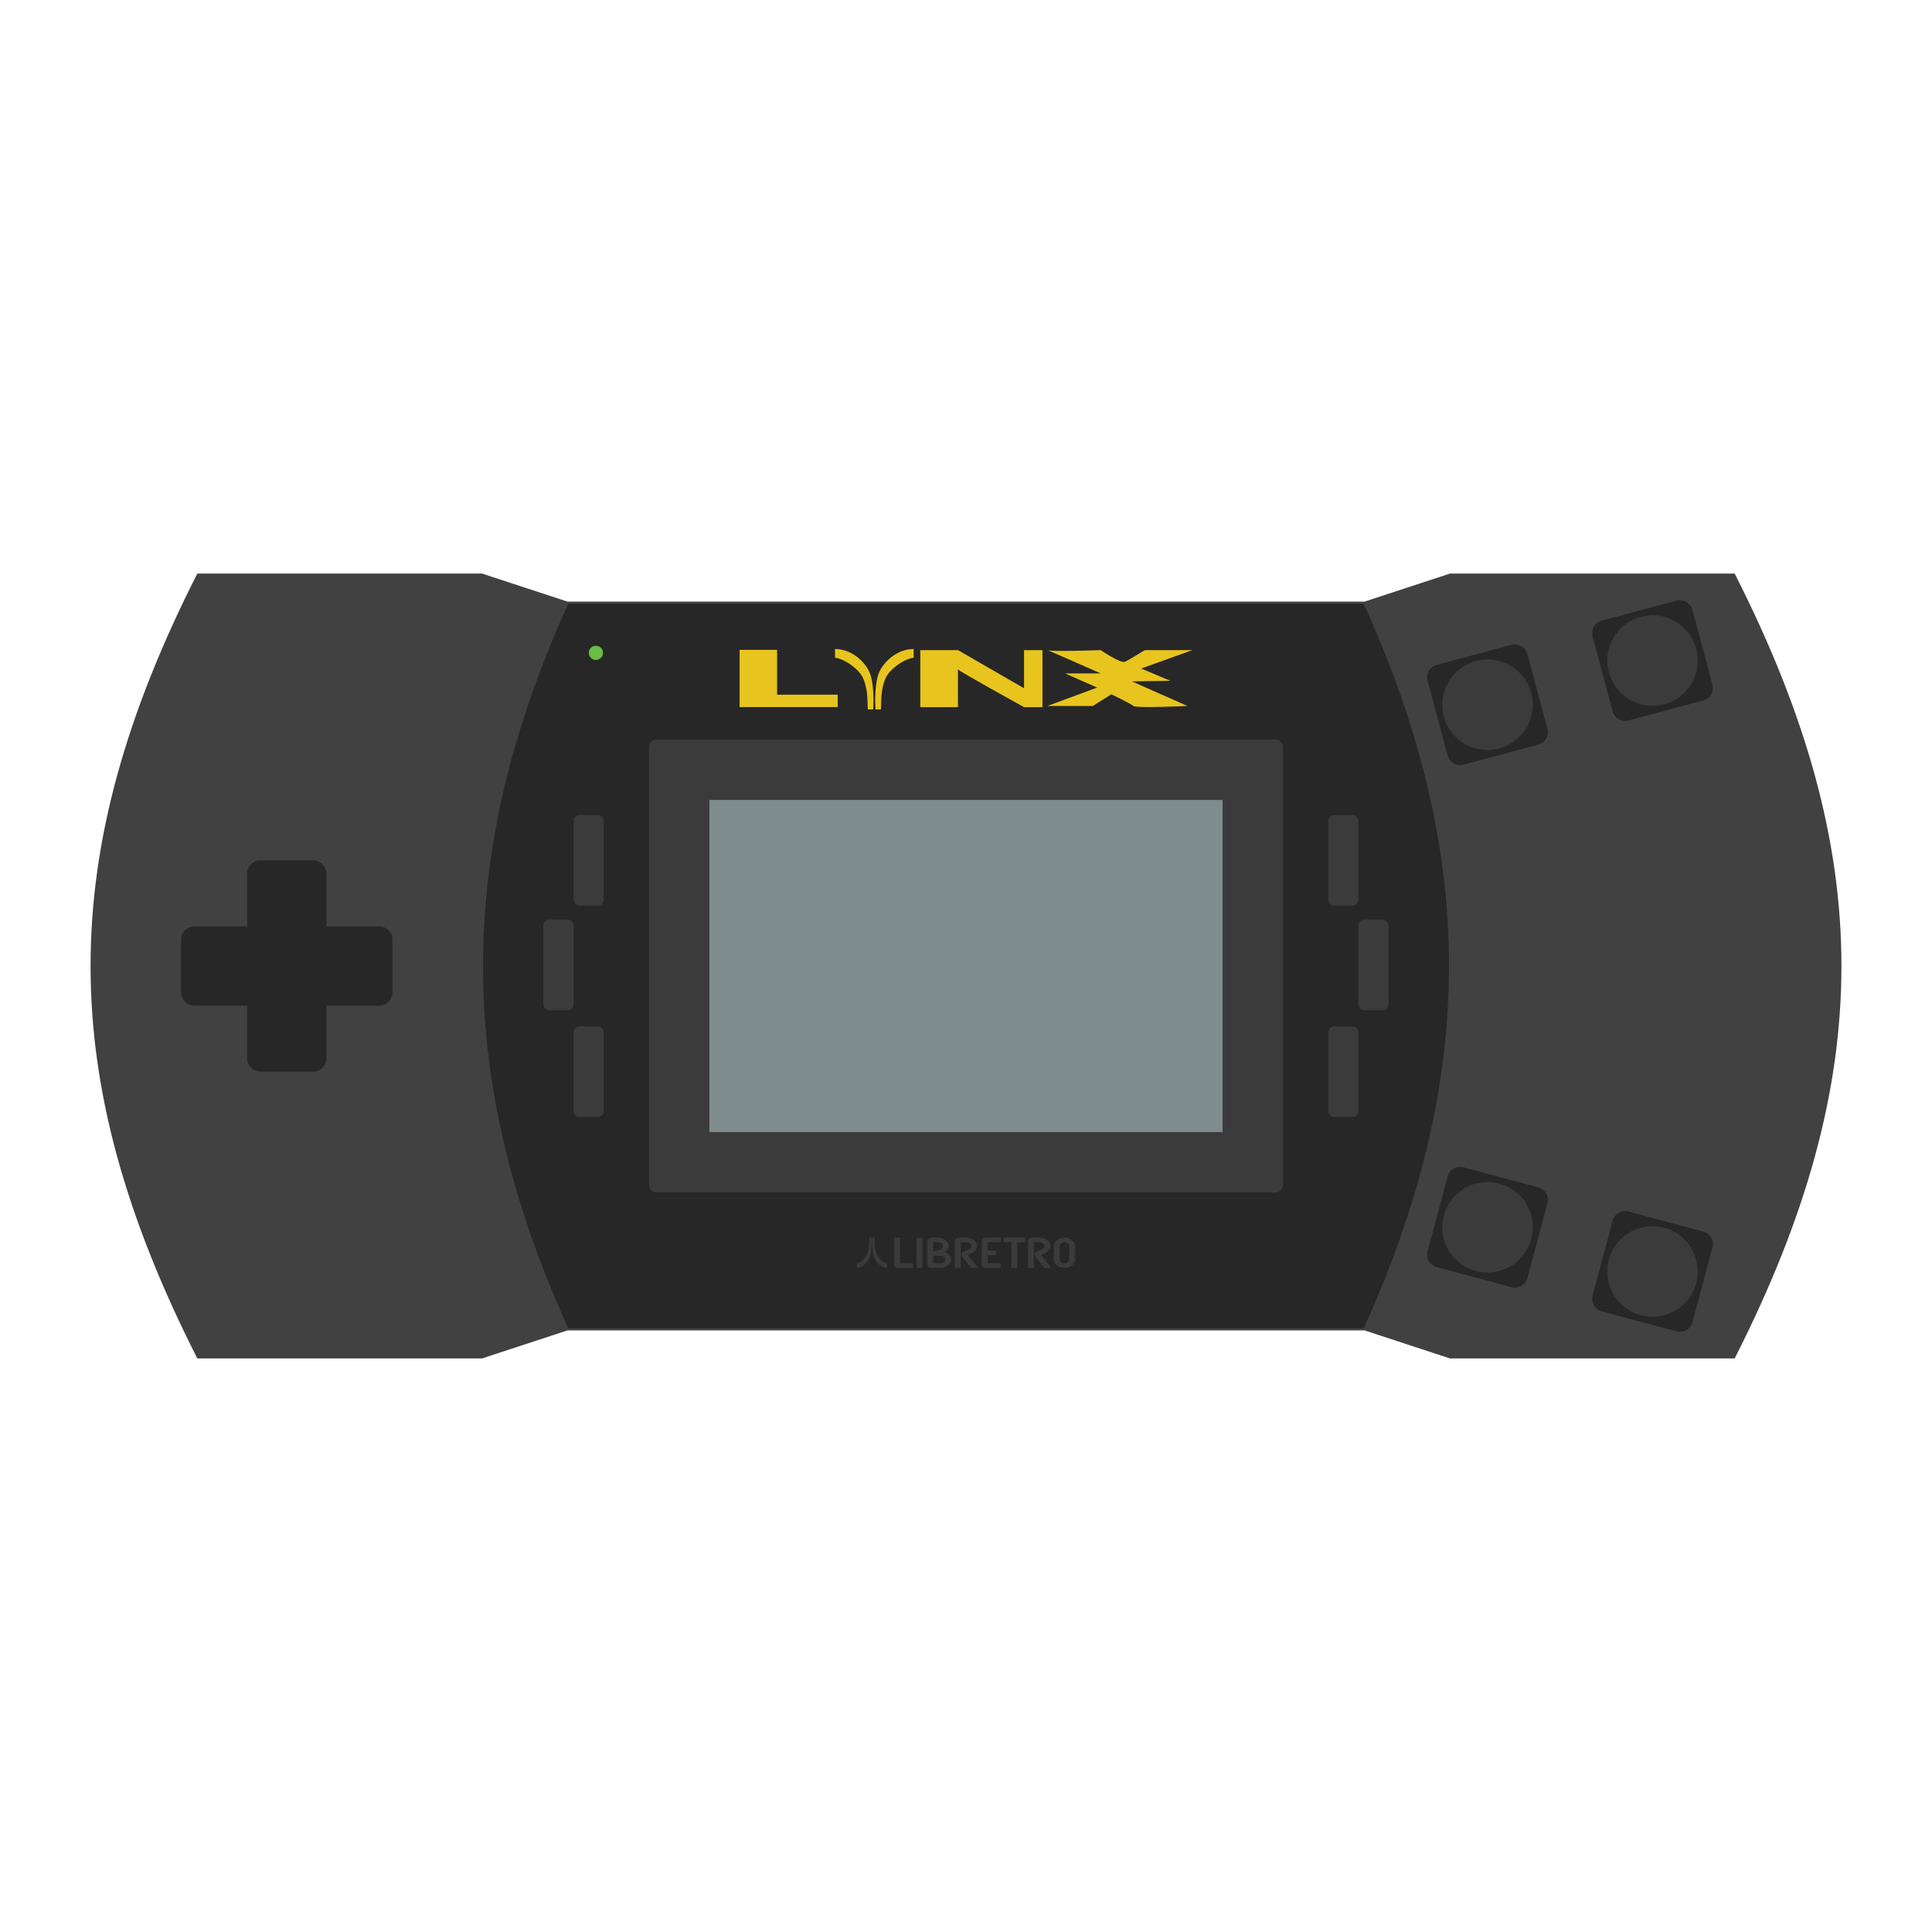 <?xml version="1.0" encoding="UTF-8" standalone="no"?>
<svg
   xmlns:dc="http://purl.org/dc/elements/1.1/"
   xmlns:cc="http://creativecommons.org/ns#"
   xmlns:rdf="http://www.w3.org/1999/02/22-rdf-syntax-ns#"
   xmlns:svg="http://www.w3.org/2000/svg"
   xmlns="http://www.w3.org/2000/svg"
   xmlns:sodipodi="http://sodipodi.sourceforge.net/DTD/sodipodi-0.dtd"
   xmlns:inkscape="http://www.inkscape.org/namespaces/inkscape"
   viewBox="0 0 341.333 341.333"
   height="341.333"
   width="341.333"
   xml:space="preserve"
   id="svg2"
   version="1.1"
   sodipodi:docname="Atari - Lynx.svg"
   inkscape:version="0.92.2 (5c3e80d, 2017-08-06)"><sodipodi:namedview
     pagecolor="#ffffff"
     bordercolor="#666666"
     borderopacity="1"
     objecttolerance="10"
     gridtolerance="10"
     guidetolerance="10"
     inkscape:pageopacity="0"
     inkscape:pageshadow="2"
     inkscape:window-width="1024"
     inkscape:window-height="705"
     id="namedview86"
     showgrid="false"
     inkscape:pagecheckerboard="true"
     inkscape:zoom="0.69140623"
     inkscape:cx="-95.075505"
     inkscape:cy="53.597075"
     inkscape:window-x="-8"
     inkscape:window-y="-8"
     inkscape:window-maximized="1"
     inkscape:current-layer="svg2" /><defs
     id="defs6"><clipPath
       id="clipPath18"
       clipPathUnits="userSpaceOnUse"><path
         id="path16"
         d="M 0,256 H 256 V 0 H 0 Z" /></clipPath><clipPath
       id="clipPath26"
       clipPathUnits="userSpaceOnUse"><path
         id="path24"
         d="M 3.966,188 H 252.034 V 68 H 3.966 Z" /></clipPath></defs><g
     id="g22"
     transform="matrix(1.333,0,0,-1.333,0,341.333)" /><path
     id="path38"
     style="fill:#414141;fill-opacity:1;fill-rule:nonzero;stroke:none;stroke-width:1.333"
     d="m 34.862,101.333 h 50.299 l 15.089,4.952 h 140.835 l 15.089,-4.952 h 50.297 c 25.149,49.524 25.149,89.143 0,138.667 h -50.297 l -15.089,-4.952 H 100.25 L 85.16,240 H 34.862 c -25.149,-49.524 -25.149,-89.143 0,-138.667"
     inkscape:connector-curvature="0" /><path
     id="path42"
     style="fill:#272727;fill-opacity:1;fill-rule:nonzero;stroke:none;stroke-width:1.333"
     d="m 100.389,106.667 h 140.552 c 20.079,44.308 20.079,83.692 0,128 h -140.552 c -20.079,-44.308 -20.071,-83.692 0,-128"
     inkscape:connector-curvature="0" /><path
     id="path46"
     style="fill:#3b3b3b;fill-opacity:1;fill-rule:nonzero;stroke:none;stroke-width:1.333"
     d="M 225.333,210.667 H 116 c -0.736,0 -1.333,-0.597 -1.333,-1.333 v -77.333 c 0,-0.736 0.597,-1.333 1.333,-1.333 h 109.333 c 0.736,0 1.333,0.597 1.333,1.333 v 77.333 c 0,0.736 -0.597,1.333 -1.333,1.333"
     inkscape:connector-curvature="0" /><path
     inkscape:connector-curvature="0"
     d="m 125.333,141.333 h 90.667 V 200 h -90.667 z"
     style="fill:#7f8c8d;fill-opacity:1;fill-rule:nonzero;stroke:none;stroke-width:1.333;font-variant-east_asian:normal;opacity:1;vector-effect:none;stroke-linecap:butt;stroke-linejoin:miter;stroke-miterlimit:4;stroke-dasharray:none;stroke-dashoffset:0;stroke-opacity:1"
     id="path48" /><path
     id="path52"
     style="fill:#272727;fill-opacity:1;fill-rule:nonzero;stroke:none;stroke-width:1.333"
     d="m 67,163.667 h -9.333 v -9.333 c 0,-1.288 -1.044,-2.333 -2.333,-2.333 h -9.333 c -1.288,0 -2.333,1.045 -2.333,2.333 v 9.333 h -9.333 c -1.288,0 -2.333,1.045 -2.333,2.333 v 9.333 c 0,1.289 1.045,2.333 2.333,2.333 h 9.333 v 9.333 c 0,1.288 1.045,2.333 2.333,2.333 h 9.333 c 1.289,0 2.333,-1.045 2.333,-2.333 v -9.333 h 9.333 c 1.289,0 2.333,-1.044 2.333,-2.333 v -9.333 c 0,-1.288 -1.044,-2.333 -2.333,-2.333"
     inkscape:connector-curvature="0" /><path
     id="path56"
     style="fill:#69bc45;fill-opacity:1;fill-rule:nonzero;stroke:none;stroke-width:1.333"
     d="m 106.537,115.339 c 0,0.695 -0.563,1.257 -1.257,1.257 -0.695,0 -1.257,-0.563 -1.257,-1.257 0,-0.695 0.563,-1.257 1.257,-1.257 0.695,0 1.257,0.563 1.257,1.257"
     inkscape:connector-curvature="0" /><path
     id="path60"
     style="fill:#272727;fill-opacity:1;fill-rule:nonzero;stroke:none;stroke-width:1.333"
     d="m 258.557,206.234 13.225,3.544 c 1.217,0.325 1.939,1.577 1.613,2.795 l -3.544,13.224 c -0.327,1.217 -1.577,1.94 -2.795,1.615 l -13.225,-3.544 c -1.217,-0.327 -1.939,-1.577 -1.613,-2.795 l 3.544,-13.225 c 0.327,-1.217 1.577,-1.94 2.795,-1.613"
     inkscape:connector-curvature="0" /><path
     id="path64"
     style="fill:#272727;fill-opacity:1;fill-rule:nonzero;stroke:none;stroke-width:1.333"
     d="m 287.708,214.045 13.225,3.544 c 1.217,0.325 1.939,1.577 1.613,2.795 l -3.544,13.224 c -0.327,1.217 -1.577,1.94 -2.795,1.615 l -13.225,-3.544 c -1.217,-0.327 -1.939,-1.577 -1.613,-2.795 l 3.544,-13.225 c 0.327,-1.217 1.577,-1.94 2.795,-1.613"
     inkscape:connector-curvature="0" /><path
     id="path68"
     style="fill:#272727;fill-opacity:1;fill-rule:nonzero;stroke:none;stroke-width:1.333"
     d="m 253.83,117.467 13.225,-3.544 c 1.217,-0.325 2.468,0.397 2.795,1.613 l 3.543,13.225 c 0.327,1.217 -0.396,2.469 -1.613,2.795 l -13.224,3.544 c -1.217,0.325 -2.469,-0.396 -2.795,-1.613 l -3.544,-13.225 c -0.327,-1.217 0.396,-2.468 1.613,-2.795"
     inkscape:connector-curvature="0" /><path
     id="path72"
     style="fill:#272727;fill-opacity:1;fill-rule:nonzero;stroke:none;stroke-width:1.333"
     d="m 282.98,109.656 13.225,-3.544 c 1.217,-0.325 2.468,0.397 2.795,1.613 l 3.543,13.225 c 0.327,1.217 -0.396,2.469 -1.613,2.795 l -13.224,3.544 c -1.217,0.325 -2.469,-0.396 -2.795,-1.613 l -3.544,-13.225 c -0.327,-1.217 0.396,-2.468 1.613,-2.795"
     inkscape:connector-curvature="0" /><path
     id="path76"
     style="fill:#3b3b3b;fill-opacity:1;fill-rule:nonzero;stroke:none;stroke-width:1.333"
     d="m 96,177.416 v -13.861 c 0,-0.593 0.451,-1.075 1.031,-1.075 h 3.272 c 0.569,0 1.031,0.481 1.031,1.075 V 177.416 c 0,0.587 -0.461,1.064 -1.031,1.064 h -3.272 c -0.58,0 -1.031,-0.477 -1.031,-1.064"
     inkscape:connector-curvature="0" /><path
     id="path80"
     style="fill:#3b3b3b;fill-opacity:1;fill-rule:nonzero;stroke:none;stroke-width:1.333"
     d="m 245.333,177.416 c 0,0.587 -0.456,1.064 -1.035,1.064 h -3.269 c -0.568,0 -1.029,-0.477 -1.029,-1.064 v -13.861 c 0,-0.593 0.461,-1.075 1.029,-1.075 h 3.269 c 0.579,0 1.035,0.481 1.035,1.075 z"
     inkscape:connector-curvature="0" /><path
     id="path84"
     style="fill:#3b3b3b;fill-opacity:1;fill-rule:nonzero;stroke:none;stroke-width:1.333"
     d="m 240,158.936 c 0,0.587 -0.456,1.064 -1.035,1.064 h -3.269 c -0.568,0 -1.029,-0.477 -1.029,-1.064 v -13.861 c 0,-0.593 0.461,-1.075 1.029,-1.075 h 3.269 c 0.579,0 1.035,0.481 1.035,1.075 z"
     inkscape:connector-curvature="0" /><path
     id="path88"
     style="fill:#3b3b3b;fill-opacity:1;fill-rule:nonzero;stroke:none;stroke-width:1.333"
     d="m 240,196.27 c 0,0.587 -0.456,1.064 -1.035,1.064 h -3.269 c -0.568,0 -1.029,-0.477 -1.029,-1.064 V 182.408 c 0,-0.593 0.461,-1.075 1.029,-1.075 h 3.269 c 0.579,0 1.035,0.481 1.035,1.075 z"
     inkscape:connector-curvature="0" /><path
     id="path92"
     style="fill:#3b3b3b;fill-opacity:1;fill-rule:nonzero;stroke:none;stroke-width:1.333"
     d="m 106.667,158.936 c 0,0.587 -0.456,1.064 -1.035,1.064 h -3.269 c -0.568,0 -1.029,-0.477 -1.029,-1.064 v -13.861 c 0,-0.593 0.461,-1.075 1.029,-1.075 h 3.269 c 0.579,0 1.035,0.481 1.035,1.075 z"
     inkscape:connector-curvature="0" /><path
     id="path96"
     style="fill:#3b3b3b;fill-opacity:1;fill-rule:nonzero;stroke:none;stroke-width:1.333"
     d="m 106.667,196.27 c 0,0.587 -0.456,1.064 -1.035,1.064 h -3.269 c -0.568,0 -1.029,-0.477 -1.029,-1.064 V 182.408 c 0,-0.593 0.461,-1.075 1.029,-1.075 h 3.269 c 0.579,0 1.035,0.481 1.035,1.075 z"
     inkscape:connector-curvature="0" /><path
     id="path100"
     style="fill:#3b3b3b;fill-opacity:1;fill-rule:nonzero;stroke:none;stroke-width:1.333"
     d="m 262.805,132.511 c -4.416,0 -8,-3.584 -8,-8 0,-4.416 3.584,-8 8,-8 4.416,0 8,3.584 8,8 0,4.416 -3.584,8 -8,8"
     inkscape:connector-curvature="0" /><path
     id="path104"
     style="fill:#3b3b3b;fill-opacity:1;fill-rule:nonzero;stroke:none;stroke-width:1.333"
     d="m 262.805,224.822 c -4.416,0 -8,-3.584 -8,-8 0,-4.416 3.584,-8 8,-8 4.416,0 8,3.584 8,8 0,4.416 -3.584,8 -8,8"
     inkscape:connector-curvature="0" /><path
     id="path108"
     style="fill:#3b3b3b;fill-opacity:1;fill-rule:nonzero;stroke:none;stroke-width:1.333"
     d="m 291.955,232.633 c -4.416,0 -8,-3.584 -8,-8 0,-4.416 3.584,-8 8,-8 4.416,0 8,3.584 8,8 0,4.416 -3.584,8 -8,8"
     inkscape:connector-curvature="0" /><path
     id="path112"
     style="fill:#3b3b3b;fill-opacity:1;fill-rule:nonzero;stroke:none;stroke-width:1.333"
     d="m 291.955,124.701 c -4.416,0 -8,-3.584 -8,-8 0,-4.416 3.584,-8 8,-8 4.416,0 8,3.584 8,8 0,4.416 -3.584,8 -8,8"
     inkscape:connector-curvature="0" /><path
     id="path116"
     style="fill:#3b3b3b;fill-opacity:1;fill-rule:nonzero;stroke:none;stroke-width:1.333"
     d="m 153.976,218.667 c 0.015,0.493 0.02,0.987 -0.001,1.481 -0.02,0.476 -0.056,0.949 -0.153,1.416 -0.097,0.473 -0.291,0.895 -0.555,1.276 -0.235,0.339 -0.512,0.621 -0.843,0.835 -0.307,0.197 -0.633,0.316 -0.988,0.325 -0.016,0 -0.032,0 -0.051,0 -0.001,-0.016 -0.003,-0.029 -0.003,-0.043 0,-0.229 0,-0.46 -10e-4,-0.691 0,-0.032 0.007,-0.044 0.039,-0.047 0.111,-0.009 0.215,-0.052 0.316,-0.103 0.392,-0.196 0.729,-0.481 1.027,-0.828 0.188,-0.221 0.359,-0.459 0.473,-0.74 0.099,-0.241 0.163,-0.495 0.212,-0.753 0.067,-0.353 0.111,-0.711 0.127,-1.072 0.015,-0.352 0.02,-0.705 0.029,-1.057 z"
     inkscape:connector-curvature="0" /><path
     id="path120"
     style="fill:#3b3b3b;fill-opacity:1;fill-rule:nonzero;stroke:none;stroke-width:1.333"
     d="m 154.121,218.667 c -0.015,0.493 -0.02,0.987 0.001,1.481 0.02,0.476 0.056,0.949 0.153,1.416 0.097,0.473 0.291,0.895 0.555,1.276 0.235,0.339 0.512,0.621 0.843,0.835 0.307,0.197 0.633,0.316 0.988,0.325 0.016,0 0.032,0 0.051,0 0.001,-0.016 0.003,-0.029 0.003,-0.043 0,-0.229 0,-0.46 0.001,-0.691 0,-0.032 -0.007,-0.044 -0.039,-0.047 -0.111,-0.009 -0.215,-0.052 -0.316,-0.103 -0.392,-0.196 -0.729,-0.481 -1.027,-0.828 -0.188,-0.221 -0.359,-0.459 -0.473,-0.74 -0.099,-0.241 -0.163,-0.495 -0.212,-0.753 -0.067,-0.353 -0.111,-0.711 -0.127,-1.072 -0.015,-0.352 -0.02,-0.705 -0.029,-1.057 z"
     inkscape:connector-curvature="0" /><path
     id="path124"
     style="fill:#3b3b3b;fill-opacity:1;fill-rule:nonzero;stroke:none;stroke-width:1.333"
     d="m 161.304,224 h -2.663 c -0.185,0 -0.345,-0.053 -0.484,-0.16 -0.137,-0.107 -0.205,-0.232 -0.205,-0.375 v -4.799 h 1.032 v 4.532 h 2.32 z"
     inkscape:connector-curvature="0" /><path
     inkscape:connector-curvature="0"
     d="m 162.98,224 h -1.032 v -5.333 h 1.032 z"
     style="fill:#3b3b3b;fill-opacity:1;fill-rule:nonzero;stroke:none;stroke-width:1.333"
     id="path126" /><path
     id="path130"
     style="fill:#3b3b3b;fill-opacity:1;fill-rule:nonzero;stroke:none;stroke-width:1.333"
     d="m 167.017,222.535 c 0,-0.175 -0.087,-0.329 -0.261,-0.465 -0.175,-0.135 -0.375,-0.203 -0.6,-0.203 h -1.288 v 1.332 h 1.288 c 0.225,0 0.425,-0.068 0.6,-0.203 0.175,-0.136 0.261,-0.289 0.261,-0.461 m -0.433,-2.403 c 0,-0.172 -0.087,-0.325 -0.261,-0.461 -0.177,-0.139 -0.376,-0.207 -0.595,-0.207 h -0.86 v 1.601 c 1.144,-0.137 1.716,-0.449 1.716,-0.933 m 1.465,2.403 c 0,0.385 -0.192,0.727 -0.573,1.024 -0.38,0.295 -0.82,0.441 -1.32,0.441 h -1.631 c -0.184,0 -0.345,-0.053 -0.483,-0.16 -0.137,-0.107 -0.207,-0.232 -0.207,-0.376 v -4.267 c 0,-0.14 0.069,-0.264 0.207,-0.371 0.137,-0.107 0.299,-0.16 0.483,-0.16 h 1.203 c 0.484,0 0.92,0.139 1.309,0.417 0.387,0.277 0.579,0.604 0.579,0.981 0,0.476 -0.255,0.855 -0.765,1.133 0.347,0.104 0.633,0.281 0.861,0.531 0.225,0.245 0.337,0.513 0.337,0.805"
     inkscape:connector-curvature="0" /><path
     id="path134"
     style="fill:#3b3b3b;fill-opacity:1;fill-rule:nonzero;stroke:none;stroke-width:1.333"
     d="m 172.816,224 h -1.203 l -1.42,-1.727 c -0.201,-0.245 -0.301,-0.432 -0.301,-0.559 0,-0.243 0.097,-0.424 0.291,-0.544 0.015,-0.007 0.24,-0.105 0.68,-0.292 0.5,-0.217 0.751,-0.465 0.751,-0.747 0,-0.169 -0.089,-0.323 -0.267,-0.461 -0.179,-0.137 -0.376,-0.207 -0.595,-0.207 h -1.032 V 224 h -1.032 v -4.801 c 0,-0.141 0.069,-0.265 0.207,-0.372 0.137,-0.107 0.299,-0.16 0.483,-0.16 h 1.375 c 0.484,0 0.92,0.14 1.309,0.419 0.385,0.276 0.579,0.603 0.579,0.98 0,0.375 -0.163,0.713 -0.488,1.016 -0.329,0.303 -0.727,0.508 -1.193,0.617 z"
     inkscape:connector-curvature="0" /><path
     id="path138"
     style="fill:#3b3b3b;fill-opacity:1;fill-rule:nonzero;stroke:none;stroke-width:1.333"
     d="m 176.808,224 h -2.663 c -0.185,0 -0.345,-0.053 -0.484,-0.16 -0.137,-0.107 -0.205,-0.232 -0.205,-0.375 v -4.267 c 0,-0.141 0.068,-0.265 0.205,-0.372 0.139,-0.107 0.299,-0.16 0.484,-0.16 h 2.663 v 0.797 h -2.32 v 1.469 h 1.459 v 0.8 H 174.488 v 1.465 h 2.32 z"
     inkscape:connector-curvature="0" /><path
     id="path142"
     style="fill:#3b3b3b;fill-opacity:1;fill-rule:nonzero;stroke:none;stroke-width:1.333"
     d="m 181.102,219.464 h -1.375 v 4.536 h -1.032 v -4.536 h -1.373 v -0.797 h 3.78 z"
     inkscape:connector-curvature="0" /><path
     id="path146"
     style="fill:#3b3b3b;fill-opacity:1;fill-rule:nonzero;stroke:none;stroke-width:1.333"
     d="m 185.743,224 h -1.203 l -1.42,-1.727 c -0.201,-0.245 -0.301,-0.432 -0.301,-0.559 0,-0.243 0.097,-0.424 0.291,-0.544 0.015,-0.007 0.24,-0.105 0.68,-0.292 0.5,-0.217 0.751,-0.465 0.751,-0.747 0,-0.169 -0.089,-0.323 -0.267,-0.461 -0.179,-0.137 -0.376,-0.207 -0.595,-0.207 h -1.032 V 224 h -1.032 v -4.801 c 0,-0.141 0.069,-0.265 0.207,-0.372 0.137,-0.107 0.299,-0.16 0.483,-0.16 h 1.375 c 0.484,0 0.92,0.14 1.309,0.419 0.385,0.276 0.579,0.603 0.579,0.98 0,0.375 -0.163,0.713 -0.488,1.016 -0.329,0.303 -0.727,0.508 -1.193,0.617 z"
     inkscape:connector-curvature="0" /><path
     id="path150"
     style="fill:#3b3b3b;fill-opacity:1;fill-rule:nonzero;stroke:none;stroke-width:1.333"
     d="m 188.919,222.535 v -2.403 c 0,-0.172 -0.087,-0.325 -0.261,-0.461 -0.179,-0.139 -0.377,-0.207 -0.6,-0.207 -0.221,0 -0.42,0.068 -0.599,0.207 -0.175,0.136 -0.261,0.289 -0.261,0.461 v 2.403 c 0,0.172 0.087,0.325 0.261,0.461 0.175,0.135 0.375,0.203 0.599,0.203 0.225,0 0.425,-0.068 0.6,-0.203 0.175,-0.136 0.261,-0.289 0.261,-0.461 m 1.032,0 c 0,0.385 -0.192,0.727 -0.573,1.024 -0.38,0.295 -0.82,0.441 -1.32,0.441 -0.493,0 -0.932,-0.147 -1.319,-0.441 -0.379,-0.3 -0.568,-0.641 -0.568,-1.024 v -2.403 c 0,-0.385 0.189,-0.725 0.568,-1.02 0.383,-0.297 0.823,-0.445 1.319,-0.445 0.5,0 0.94,0.148 1.32,0.445 0.381,0.295 0.573,0.635 0.573,1.02 z"
     inkscape:connector-curvature="0" /><path
     id="path154"
     style="fill:#e8c41e;fill-opacity:1;fill-rule:nonzero;stroke:none;stroke-width:1.333"
     d="m 154.661,125.333 c -0.039,-0.987 -0.051,-1.975 0.004,-2.961 0.052,-0.953 0.147,-1.901 0.397,-2.833 0.255,-0.947 0.759,-1.789 1.447,-2.552 0.609,-0.676 1.332,-1.244 2.196,-1.671 0.796,-0.393 1.648,-0.629 2.572,-0.649 0.041,0 0.083,0 0.133,0 0.003,0.031 0.007,0.057 0.007,0.084 0,0.461 -0.001,0.921 10e-4,1.381 0.001,0.065 -0.015,0.091 -0.099,0.095 -0.289,0.017 -0.56,0.105 -0.823,0.205 -1.023,0.392 -1.9,0.964 -2.673,1.656 -0.493,0.441 -0.935,0.917 -1.235,1.479 -0.257,0.484 -0.425,0.991 -0.553,1.509 -0.175,0.707 -0.288,1.421 -0.328,2.143 -0.039,0.704 -0.052,1.409 -0.077,2.115 z"
     inkscape:connector-curvature="0" /><path
     id="path158"
     style="fill:#e8c41e;fill-opacity:1;fill-rule:nonzero;stroke:none;stroke-width:1.333"
     d="m 154.283,125.333 c 0.039,-0.987 0.051,-1.975 -0.004,-2.961 -0.052,-0.953 -0.147,-1.901 -0.397,-2.833 -0.255,-0.947 -0.759,-1.789 -1.447,-2.552 -0.609,-0.676 -1.332,-1.244 -2.196,-1.671 -0.796,-0.393 -1.648,-0.629 -2.572,-0.649 -0.041,0 -0.083,0 -0.133,0 -0.003,0.031 -0.007,0.057 -0.007,0.084 0,0.461 0.001,0.921 -0.001,1.381 -0.001,0.065 0.015,0.091 0.099,0.095 0.289,0.017 0.56,0.105 0.823,0.205 1.023,0.392 1.9,0.964 2.673,1.656 0.493,0.441 0.935,0.917 1.235,1.479 0.257,0.484 0.425,0.991 0.553,1.509 0.175,0.707 0.288,1.421 0.328,2.143 0.039,0.704 0.052,1.409 0.077,2.115 z"
     inkscape:connector-curvature="0" /><path
     id="path162"
     style="fill:#e8c41e;fill-opacity:1;fill-rule:nonzero;stroke:none;stroke-width:1.333"
     d="m 180.92,114.858 v 6.739 l -11.675,-6.739 h -6.652 v 10.079 h 6.652 v -6.68 c 0,0.235 11.675,6.68 11.675,6.68 h 3.257 V 114.858 Z"
     inkscape:connector-curvature="0" /><path
     id="path166"
     style="fill:#e8c41e;fill-opacity:1;fill-rule:nonzero;stroke:none;stroke-width:1.333"
     d="m 185.04,124.727 8.793,-3.253 -5.653,-2.495 h 6.281 c 0,0 -10.049,-4.447 -9.421,-4.121 0.628,0.325 9.421,0 9.421,0 0,0 3.517,2.387 4.271,2.061 0.755,-0.325 3.517,-2.061 3.517,-2.061 h 8.417 l -9.045,3.253 5.151,2.169 -6.783,0.109 9.797,4.337 c 0,0 -9.044,0.433 -9.547,0 -0.503,-0.433 -3.895,-2.06 -3.895,-2.06 l -3.265,2.06 z"
     inkscape:connector-curvature="0" /><path
     id="path170"
     style="fill:#e8c41e;fill-opacity:1;fill-rule:nonzero;stroke:none;stroke-width:1.333"
     d="m 137.293,122.727 v -7.915 h -6.627 v 10.108 h 6.075 0.552 10.713 v -2.193 z"
     inkscape:connector-curvature="0" /></svg>